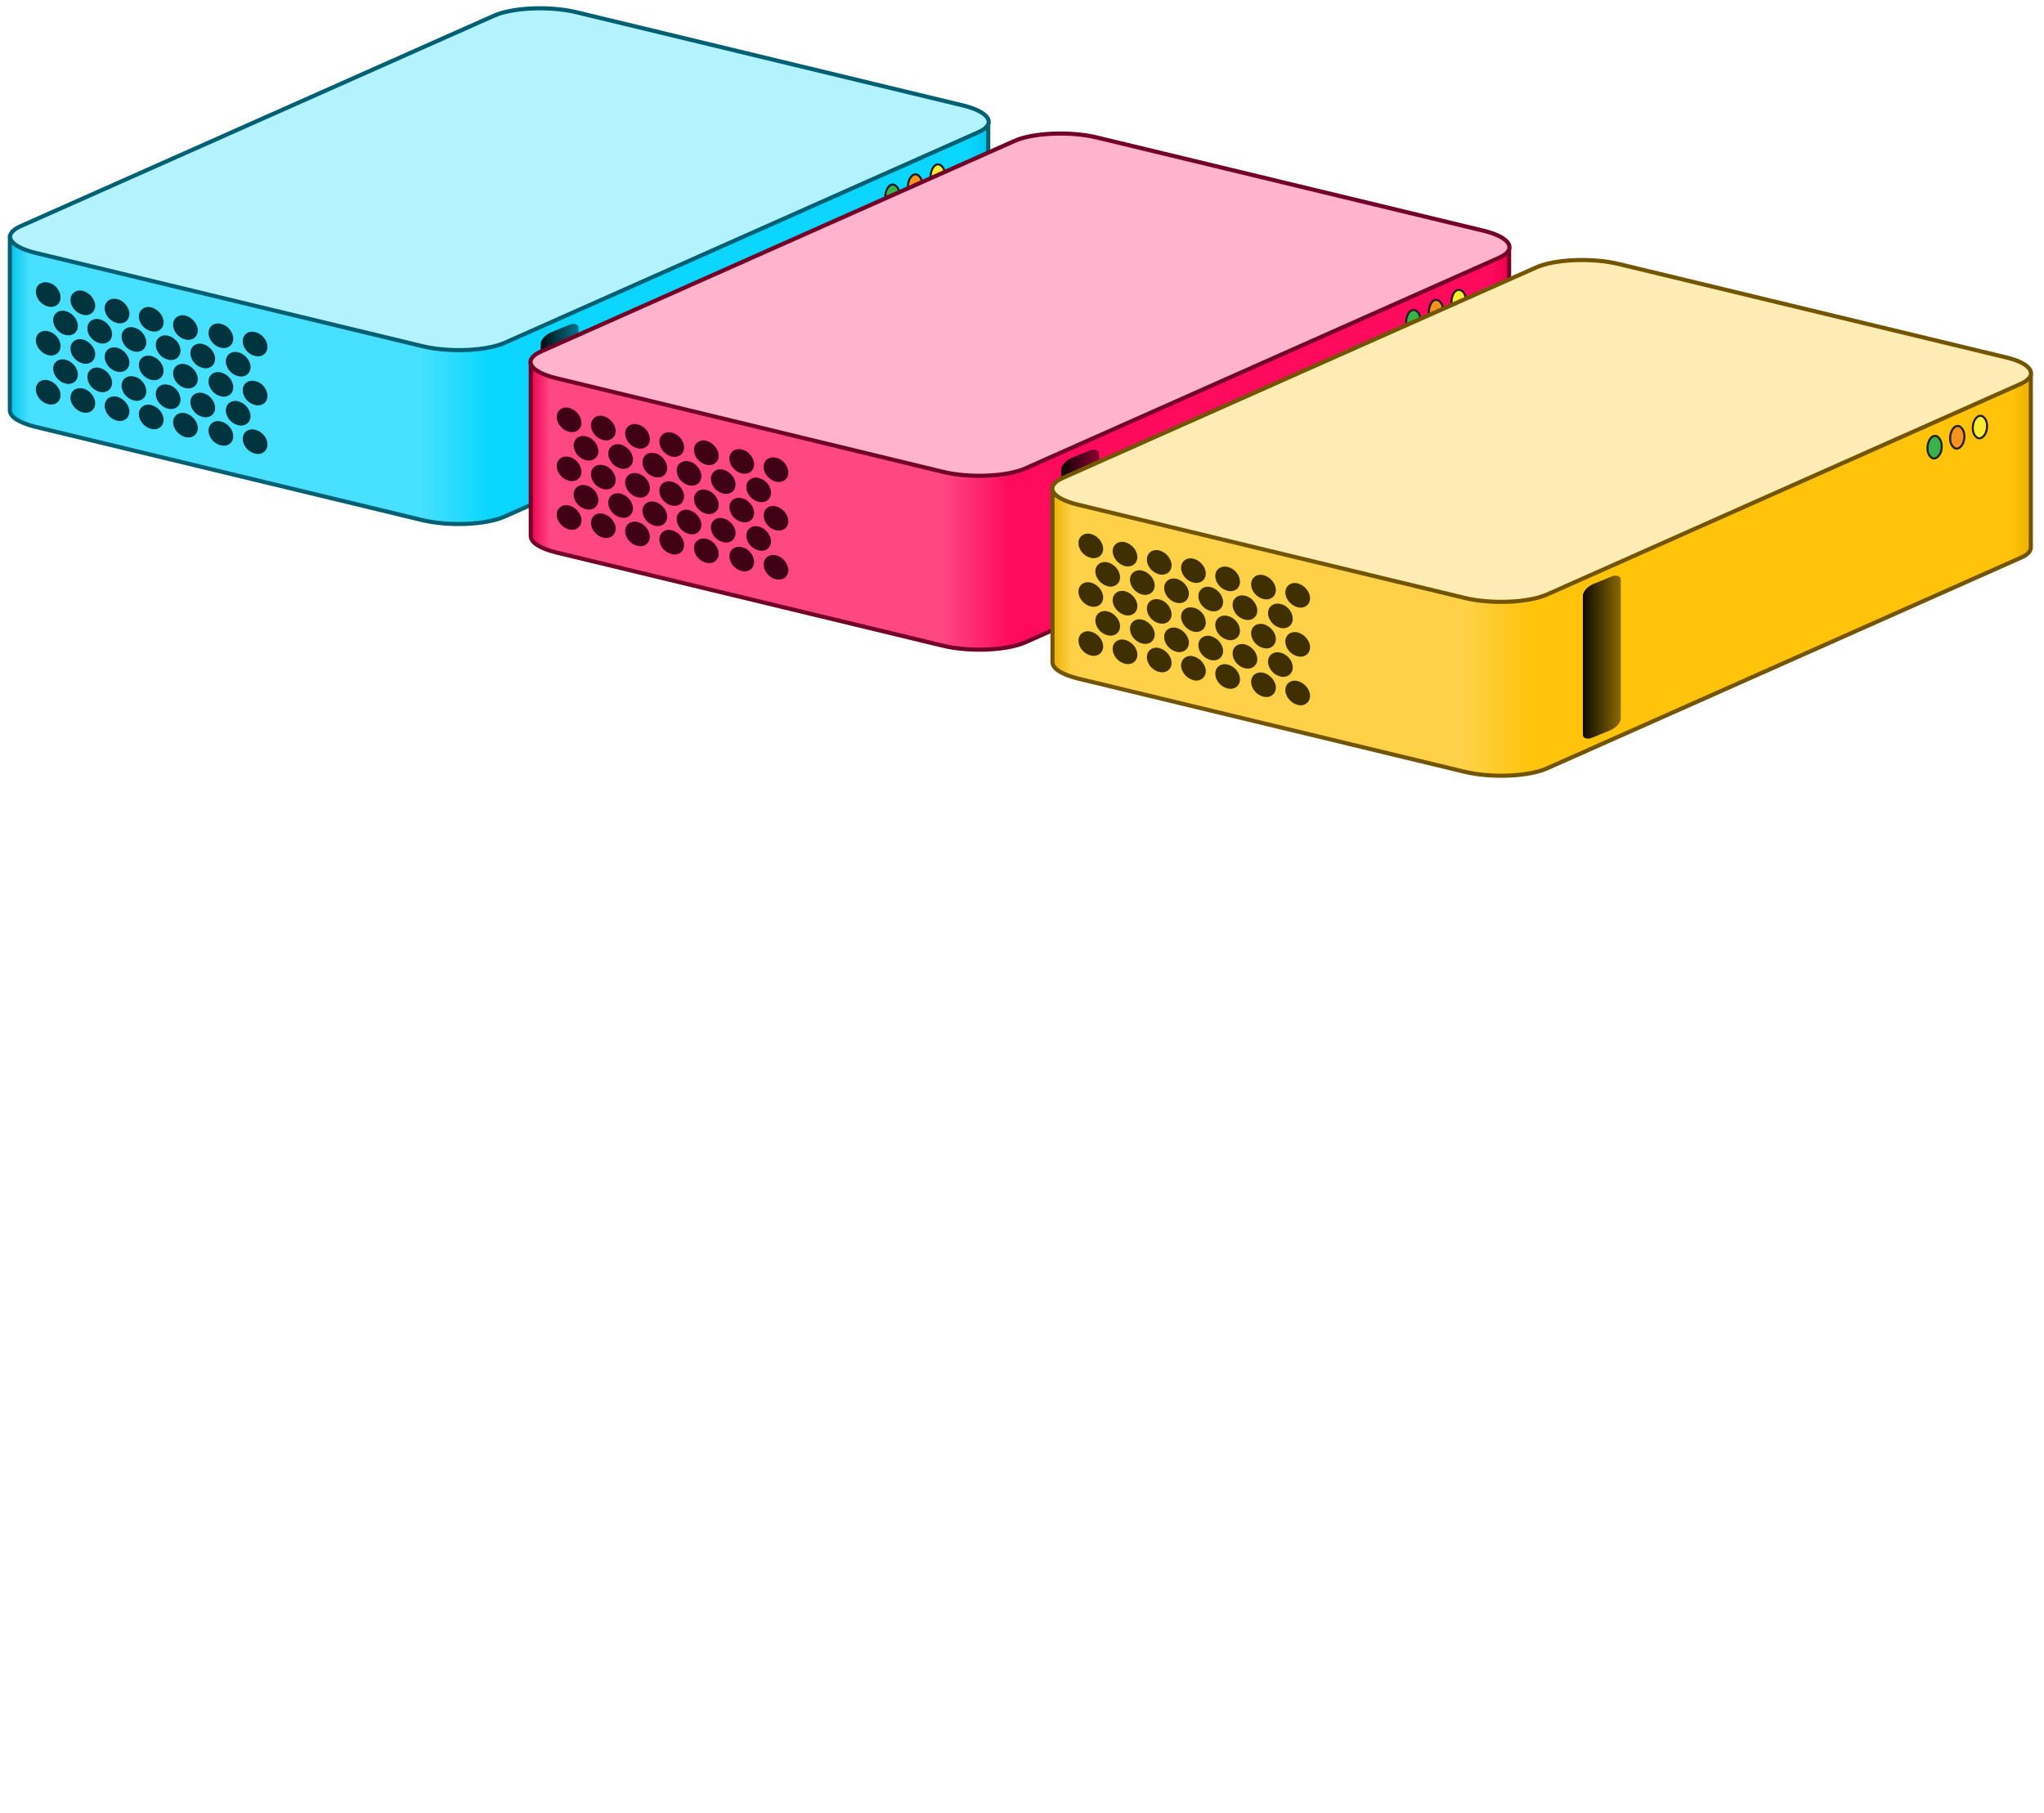 <?xml version="1.0" encoding="utf-8"?>
<!-- Generator: Adobe Illustrator 19.2.1, SVG Export Plug-In . SVG Version: 6.00 Build 0)  -->
<svg version="1.1" xmlns="http://www.w3.org/2000/svg" xmlns:xlink="http://www.w3.org/1999/xlink" x="0px" y="0px"
	 viewBox="0 0 496 440" style="enable-background:new 0 0 496 440;" xml:space="preserve">
<style type="text/css">
	.st4{fill:url(#SVGID_3_);stroke:#006073;stroke-miterlimit:10;}
	.st5{fill:#B3F2FF;stroke:#006073;stroke-miterlimit:10;}
	.st6{fill:#F9EC31;stroke:#231F20;stroke-width:0.5;stroke-miterlimit:10;}
	.st7{fill:#F6921E;stroke:#231F20;stroke-width:0.5;stroke-miterlimit:10;}
	.st8{fill:#37B34A;stroke:#231F20;stroke-width:0.5;stroke-miterlimit:10;}
	.st9{fill:url(#SVGID_4_);}
	.st10{fill:#003540;}
	.st11{fill:url(#SVGID_5_);stroke:#730026;stroke-miterlimit:10;}
	.st12{fill:#FFB3CC;stroke:#730026;stroke-miterlimit:10;}
	.st13{fill:url(#SVGID_6_);}
	.st14{fill:#400015;}
	.st15{fill:url(#SVGID_7_);stroke:#735400;stroke-miterlimit:10;}
	.st16{fill:#FFECB3;stroke:#735500;stroke-miterlimit:10;}
	.st17{fill:url(#SVGID_8_);}
	.st18{fill:#403000;}
</style>
<g id="server">
	<g>
		<linearGradient id="SVGID_3_" gradientUnits="userSpaceOnUse" x1="2.419" y1="70.417" x2="239.933" y2="70.417">
			<stop  offset="0" style="stop-color:#02C4EB"/>
			<stop  offset="2.000000e-02" style="stop-color:#47E0FF"/>
			<stop  offset="0.42" style="stop-color:#47E0FF"/>
			<stop  offset="0.49" style="stop-color:#0AD6FF"/>
			<stop  offset="0.98" style="stop-color:#0AD6FF"/>
			<stop  offset="1" style="stop-color:#02C4EB"/>
		</linearGradient>
		<path class="st4" d="M239.9,29.7l-18.2-0.2v4.9L140,14.6c-6.6-1.6-15.6-1.2-20.1,0.8L20.2,59.7v-2.2H2.4v36.4l0,5.8
			c0.1,1.5,2.2,2.9,6.2,3.9l93.7,22.6c6.6,1.6,15.6,1.2,20.1-0.8l114.9-51.1c1.7-0.7,2.5-1.6,2.5-2.5l0-5.8V29.7z"/>
		<path class="st5" d="M237.4,32.1L122.5,83.2c-4.5,2-13.6,2.4-20.1,0.8L8.7,61.4c-6.6-1.6-8.2-4.5-3.7-6.5L119.9,3.8
			c4.5-2,13.6-2.4,20.1-0.8l93.7,22.6C240.2,27.2,241.9,30.1,237.4,32.1z"/>
		<path class="st6" d="M226.2,41.1c-0.6,1.3-0.5,3,0.3,3.8c0.7,0.9,1.8,0.5,2.4-0.7c0.6-1.3,0.5-3-0.3-3.8
			C227.8,39.5,226.8,39.8,226.2,41.1z"/>
		<path class="st7" d="M220.7,43.5c-0.6,1.3-0.5,3,0.3,3.8c0.7,0.9,1.8,0.5,2.4-0.7s0.5-3-0.3-3.8C222.3,41.9,221.3,42.3,220.7,43.5
			z"/>
		<path class="st8" d="M215.2,46c-0.6,1.3-0.5,3,0.3,3.8c0.7,0.9,1.8,0.5,2.4-0.7c0.6-1.3,0.5-3-0.3-3.8
			C216.8,44.4,215.8,44.7,215.2,46z"/>
		<linearGradient id="SVGID_4_" gradientUnits="userSpaceOnUse" x1="131.142" y1="98.441" x2="140.376" y2="98.441">
			<stop  offset="0" style="stop-color:#000B0D"/>
			<stop  offset="1" style="stop-color:#00758C"/>
		</linearGradient>
		<path class="st9" d="M138,116.1l-4.4,1.8c-1.3,0.6-2.4,0.2-2.4-0.7V83.5c0-1,1.1-2.2,2.4-2.8l4.4-1.8c1.3-0.6,2.4-0.2,2.4,0.7
			v33.7C140.4,114.3,139.3,115.6,138,116.1z"/>
		<g>
			<path class="st10" d="M14.7,72.2c0,1.6-1.4,2.6-3,2.2c-1.7-0.4-3-2-3-3.6c0-1.6,1.4-2.6,3-2.2C13.4,68.9,14.7,70.6,14.7,72.2z"/>
			<path class="st10" d="M14.7,84c0,1.6-1.4,2.6-3,2.2s-3-2-3-3.6c0-1.6,1.4-2.6,3-2.2C13.4,80.8,14.7,82.4,14.7,84z"/>
			<path class="st10" d="M18.9,79.1c0,1.6-1.4,2.6-3,2.2c-1.7-0.4-3-2-3-3.6c0-1.6,1.4-2.6,3-2.2C17.5,75.9,18.9,77.5,18.9,79.1z"/>
			<path class="st10" d="M23.1,74.2c0,1.6-1.4,2.6-3,2.2s-3-2-3-3.6s1.4-2.6,3-2.2S23.1,72.6,23.1,74.2z"/>
			<path class="st10" d="M23.1,86c0,1.6-1.4,2.6-3,2.2c-1.7-0.4-3-2-3-3.6c0-1.6,1.4-2.6,3-2.2S23.1,84.4,23.1,86z"/>
			<path class="st10" d="M27.2,81.1c0,1.6-1.4,2.6-3,2.2c-1.7-0.4-3-2-3-3.6c0-1.6,1.4-2.6,3-2.2C25.8,77.9,27.2,79.5,27.2,81.1z"/>
			<path class="st10" d="M31.4,76.2c0,1.6-1.4,2.6-3,2.2c-1.7-0.4-3-2-3-3.6c0-1.6,1.4-2.6,3-2.2C30,72.9,31.4,74.6,31.4,76.2z"/>
			<path class="st10" d="M31.4,88c0,1.6-1.4,2.6-3,2.2c-1.7-0.4-3-2-3-3.6c0-1.6,1.4-2.6,3-2.2C30,84.8,31.4,86.4,31.4,88z"/>
			<path class="st10" d="M35.5,83.1c0,1.6-1.4,2.6-3,2.2c-1.7-0.4-3-2-3-3.6c0-1.6,1.4-2.6,3-2.2C34.2,79.9,35.5,81.5,35.5,83.1z"/>
			<path class="st10" d="M39.7,78.2c0,1.6-1.4,2.6-3,2.2c-1.7-0.4-3-2-3-3.6c0-1.6,1.4-2.6,3-2.2C38.3,75,39.7,76.6,39.7,78.2z"/>
			<path class="st10" d="M39.7,90c0,1.6-1.4,2.6-3,2.2c-1.7-0.4-3-2-3-3.6c0-1.6,1.4-2.6,3-2.2C38.3,86.8,39.7,88.4,39.7,90z"/>
			<path class="st10" d="M43.8,85.1c0,1.6-1.4,2.6-3,2.2c-1.7-0.4-3-2-3-3.6c0-1.6,1.4-2.6,3-2.2C42.5,81.9,43.8,83.5,43.8,85.1z"/>
			<path class="st10" d="M48,80.2c0,1.6-1.4,2.6-3,2.2c-1.7-0.4-3-2-3-3.6c0-1.6,1.4-2.6,3-2.2S48,78.6,48,80.2z"/>
			<path class="st10" d="M48,92c0,1.6-1.4,2.6-3,2.2c-1.7-0.4-3-2-3-3.6c0-1.6,1.4-2.6,3-2.2C46.6,88.8,48,90.4,48,92z"/>
			<path class="st10" d="M52.2,87.1c0,1.6-1.4,2.6-3,2.2c-1.7-0.4-3-2-3-3.6c0-1.6,1.4-2.6,3-2.2S52.2,85.5,52.2,87.1z"/>
			<path class="st10" d="M14.7,95.9c0,1.6-1.4,2.6-3,2.2c-1.7-0.4-3-2-3-3.6c0-1.6,1.4-2.6,3-2.2S14.7,94.3,14.7,95.9z"/>
			<path class="st10" d="M18.9,90.9c0,1.6-1.4,2.6-3,2.2s-3-2-3-3.6c0-1.6,1.4-2.6,3-2.2C17.5,87.7,18.9,89.3,18.9,90.9z"/>
			<path class="st10" d="M23.1,97.9c0,1.6-1.4,2.6-3,2.2c-1.7-0.4-3-2-3-3.6c0-1.6,1.4-2.6,3-2.2C21.7,94.6,23.1,96.3,23.1,97.9z"/>
			<path class="st10" d="M27.2,92.9c0,1.6-1.4,2.6-3,2.2c-1.7-0.4-3-2-3-3.6c0-1.6,1.4-2.6,3-2.2C25.8,89.7,27.2,91.3,27.2,92.9z"/>
			<path class="st10" d="M31.4,99.9c0,1.6-1.4,2.6-3,2.2c-1.7-0.4-3-2-3-3.6s1.4-2.6,3-2.2C30,96.7,31.4,98.3,31.4,99.9z"/>
			<path class="st10" d="M35.5,95c0,1.6-1.4,2.6-3,2.2c-1.7-0.4-3-2-3-3.6c0-1.6,1.4-2.6,3-2.2C34.2,91.7,35.5,93.4,35.5,95z"/>
			<path class="st10" d="M39.7,101.9c0,1.6-1.4,2.6-3,2.2c-1.7-0.4-3-2-3-3.6c0-1.6,1.4-2.6,3-2.2C38.3,98.7,39.7,100.3,39.7,101.9z
				"/>
			<path class="st10" d="M43.8,97c0,1.6-1.4,2.6-3,2.2c-1.7-0.4-3-2-3-3.6s1.4-2.6,3-2.2C42.5,93.7,43.8,95.4,43.8,97z"/>
			<path class="st10" d="M48,103.9c0,1.6-1.4,2.6-3,2.2s-3-2-3-3.6s1.4-2.6,3-2.2C46.6,100.7,48,102.3,48,103.9z"/>
			<path class="st10" d="M52.2,99c0,1.6-1.4,2.6-3,2.2c-1.7-0.4-3-2-3-3.6c0-1.6,1.4-2.6,3-2.2C50.8,95.7,52.2,97.4,52.2,99z"/>
			<path class="st10" d="M56.6,82.2c0,1.6-1.4,2.6-3,2.2c-1.7-0.4-3-2-3-3.6c0-1.6,1.4-2.6,3-2.2C55.3,79,56.6,80.6,56.6,82.2z"/>
			<path class="st10" d="M56.6,94c0,1.6-1.4,2.6-3,2.2c-1.7-0.4-3-2-3-3.6c0-1.6,1.4-2.6,3-2.2C55.3,90.8,56.6,92.4,56.6,94z"/>
			<path class="st10" d="M60.8,89.1c0,1.6-1.4,2.6-3,2.2c-1.7-0.4-3-2-3-3.6c0-1.6,1.4-2.6,3-2.2C59.4,85.9,60.8,87.5,60.8,89.1z"/>
			<path class="st10" d="M64.9,84.2c0,1.6-1.4,2.6-3,2.2c-1.7-0.4-3-2-3-3.6c0-1.6,1.4-2.6,3-2.2C63.6,81,64.9,82.6,64.9,84.2z"/>
			<path class="st10" d="M64.9,96.1c0,1.6-1.4,2.6-3,2.2c-1.7-0.4-3-2-3-3.6s1.4-2.6,3-2.2C63.6,92.8,64.9,94.5,64.9,96.1z"/>
			<path class="st10" d="M56.6,105.9c0,1.6-1.4,2.6-3,2.2c-1.7-0.4-3-2-3-3.6s1.4-2.6,3-2.2C55.3,102.7,56.6,104.3,56.6,105.9z"/>
			<path class="st10" d="M60.8,101c0,1.6-1.4,2.6-3,2.2c-1.7-0.4-3-2-3-3.6c0-1.6,1.4-2.6,3-2.2C59.4,97.8,60.8,99.4,60.8,101z"/>
			<path class="st10" d="M64.9,107.9c0,1.6-1.4,2.6-3,2.2c-1.7-0.4-3-2-3-3.6c0-1.6,1.4-2.6,3-2.2C63.6,104.7,64.9,106.3,64.9,107.9
				z"/>
		</g>
	</g>
	<g>
		<linearGradient id="SVGID_5_" gradientUnits="userSpaceOnUse" x1="128.769" y1="100.873" x2="366.283" y2="100.873">
			<stop  offset="0" style="stop-color:#EB0250"/>
			<stop  offset="2.000000e-02" style="stop-color:#FF4784"/>
			<stop  offset="0.42" style="stop-color:#FF4784"/>
			<stop  offset="0.49" style="stop-color:#FF0A5C"/>
			<stop  offset="0.98" style="stop-color:#FF0A5C"/>
			<stop  offset="1" style="stop-color:#EB0250"/>
		</linearGradient>
		<path class="st11" d="M366.3,60.1l-18.2-0.2v4.9l-81.8-19.7c-6.6-1.6-15.6-1.2-20.1,0.8l-99.6,44.3v-2.2h-17.8v36.4l0,5.8
			c0.1,1.5,2.2,2.9,6.2,3.9l93.7,22.6c6.6,1.6,15.6,1.2,20.1-0.8l114.9-51.1c1.7-0.7,2.5-1.6,2.5-2.5l0-5.8V60.1z"/>
		<path class="st12" d="M363.7,62.6l-114.9,51.1c-4.5,2-13.6,2.4-20.1,0.8L135,91.8c-6.6-1.6-8.2-4.5-3.7-6.5l114.9-51.1
			c4.5-2,13.6-2.4,20.1-0.8L360,56C366.6,57.6,368.3,60.6,363.7,62.6z"/>
		<path class="st6" d="M352.6,71.5c-0.6,1.3-0.5,3,0.3,3.8c0.7,0.9,1.8,0.5,2.4-0.7c0.6-1.3,0.5-3-0.3-3.8
			C354.2,70,353.1,70.3,352.6,71.5z"/>
		<path class="st7" d="M347.1,74c-0.6,1.3-0.5,3,0.3,3.8c0.7,0.9,1.8,0.5,2.4-0.7s0.5-3-0.3-3.8C348.7,72.4,347.6,72.7,347.1,74z"/>
		<path class="st8" d="M341.6,76.4c-0.6,1.3-0.5,3,0.3,3.8c0.7,0.9,1.8,0.5,2.4-0.7c0.6-1.3,0.5-3-0.3-3.8
			C343.2,74.9,342.1,75.2,341.6,76.4z"/>
		<linearGradient id="SVGID_6_" gradientUnits="userSpaceOnUse" x1="257.492" y1="128.897" x2="266.726" y2="128.897">
			<stop  offset="0" style="stop-color:#0D0004"/>
			<stop  offset="1" style="stop-color:#8C002F"/>
		</linearGradient>
		<path class="st13" d="M264.3,146.6l-4.4,1.8c-1.3,0.6-2.4,0.2-2.4-0.7V114c0-1,1.1-2.2,2.4-2.8l4.4-1.8c1.3-0.6,2.4-0.2,2.4,0.7
			v33.7C266.7,144.8,265.6,146,264.3,146.6z"/>
		<g>
			<path class="st14" d="M141.1,102.6c0,1.6-1.4,2.6-3,2.2c-1.7-0.4-3-2-3-3.6s1.4-2.6,3-2.2C139.7,99.4,141.1,101,141.1,102.6z"/>
			<path class="st14" d="M141.1,114.5c0,1.6-1.4,2.6-3,2.2c-1.7-0.4-3-2-3-3.6c0-1.6,1.4-2.6,3-2.2
				C139.7,111.2,141.1,112.9,141.1,114.5z"/>
			<path class="st14" d="M145.2,109.5c0,1.6-1.4,2.6-3,2.2c-1.7-0.4-3-2-3-3.6c0-1.6,1.4-2.6,3-2.2
				C143.9,106.3,145.2,107.9,145.2,109.5z"/>
			<path class="st14" d="M149.4,104.6c0,1.6-1.4,2.6-3,2.2c-1.7-0.4-3-2-3-3.6c0-1.6,1.4-2.6,3-2.2C148,101.4,149.4,103,149.4,104.6
				z"/>
			<path class="st14" d="M149.4,116.5c0,1.6-1.4,2.6-3,2.2c-1.7-0.4-3-2-3-3.6c0-1.6,1.4-2.6,3-2.2
				C148,113.2,149.4,114.9,149.4,116.5z"/>
			<path class="st14" d="M153.6,111.5c0,1.6-1.4,2.6-3,2.2c-1.7-0.4-3-2-3-3.6c0-1.6,1.4-2.6,3-2.2
				C152.2,108.3,153.6,109.9,153.6,111.5z"/>
			<path class="st14" d="M157.7,106.6c0,1.6-1.4,2.6-3,2.2c-1.7-0.4-3-2-3-3.6c0-1.6,1.4-2.6,3-2.2
				C156.4,103.4,157.7,105,157.7,106.6z"/>
			<path class="st14" d="M157.7,118.5c0,1.6-1.4,2.6-3,2.2c-1.7-0.4-3-2-3-3.6s1.4-2.6,3-2.2C156.4,115.3,157.7,116.9,157.7,118.5z"
				/>
			<path class="st14" d="M161.9,113.6c0,1.6-1.4,2.6-3,2.2c-1.7-0.4-3-2-3-3.6c0-1.6,1.4-2.6,3-2.2
				C160.5,110.3,161.9,112,161.9,113.6z"/>
			<path class="st14" d="M166,108.6c0,1.6-1.4,2.6-3,2.2c-1.7-0.4-3-2-3-3.6c0-1.6,1.4-2.6,3-2.2C164.7,105.4,166,107,166,108.6z"/>
			<path class="st14" d="M166,120.5c0,1.6-1.4,2.6-3,2.2c-1.7-0.4-3-2-3-3.6c0-1.6,1.4-2.6,3-2.2C164.7,117.3,166,118.9,166,120.5z"
				/>
			<path class="st14" d="M170.2,115.6c0,1.6-1.4,2.6-3,2.2c-1.7-0.4-3-2-3-3.6s1.4-2.6,3-2.2C168.8,112.3,170.2,114,170.2,115.6z"/>
			<path class="st14" d="M174.4,110.6c0,1.6-1.4,2.6-3,2.2c-1.7-0.4-3-2-3-3.6c0-1.6,1.4-2.6,3-2.2C173,107.4,174.4,109,174.4,110.6
				z"/>
			<path class="st14" d="M174.4,122.5c0,1.6-1.4,2.6-3,2.2c-1.7-0.4-3-2-3-3.6s1.4-2.6,3-2.2C173,119.3,174.4,120.9,174.4,122.5z"/>
			<path class="st14" d="M178.5,117.6c0,1.6-1.4,2.6-3,2.2c-1.7-0.4-3-2-3-3.6c0-1.6,1.4-2.6,3-2.2
				C177.1,114.4,178.5,116,178.5,117.6z"/>
			<path class="st14" d="M141.1,126.3c0,1.6-1.4,2.6-3,2.2c-1.7-0.4-3-2-3-3.6c0-1.6,1.4-2.6,3-2.2
				C139.7,123.1,141.1,124.7,141.1,126.3z"/>
			<path class="st14" d="M145.2,121.4c0,1.6-1.4,2.6-3,2.2c-1.7-0.4-3-2-3-3.6s1.4-2.6,3-2.2C143.9,118.2,145.2,119.8,145.2,121.4z"
				/>
			<path class="st14" d="M149.4,128.3c0,1.6-1.4,2.6-3,2.2c-1.7-0.4-3-2-3-3.6s1.4-2.6,3-2.2C148,125.1,149.4,126.7,149.4,128.3z"/>
			<path class="st14" d="M153.6,123.4c0,1.6-1.4,2.6-3,2.2c-1.7-0.4-3-2-3-3.6c0-1.6,1.4-2.6,3-2.2
				C152.2,120.2,153.6,121.8,153.6,123.4z"/>
			<path class="st14" d="M157.7,130.3c0,1.6-1.4,2.6-3,2.2c-1.7-0.4-3-2-3-3.6c0-1.6,1.4-2.6,3-2.2
				C156.4,127.1,157.7,128.7,157.7,130.3z"/>
			<path class="st14" d="M161.9,125.4c0,1.6-1.4,2.6-3,2.2c-1.7-0.4-3-2-3-3.6s1.4-2.6,3-2.2C160.5,122.2,161.9,123.8,161.9,125.4z"
				/>
			<path class="st14" d="M166,132.3c0,1.6-1.4,2.6-3,2.2c-1.7-0.4-3-2-3-3.6c0-1.6,1.4-2.6,3-2.2C164.7,129.1,166,130.7,166,132.3z"
				/>
			<path class="st14" d="M170.2,127.4c0,1.6-1.4,2.6-3,2.2c-1.7-0.4-3-2-3-3.6c0-1.6,1.4-2.6,3-2.2
				C168.8,124.2,170.2,125.8,170.2,127.4z"/>
			<path class="st14" d="M174.4,134.4c0,1.6-1.4,2.6-3,2.2c-1.7-0.4-3-2-3-3.6c0-1.6,1.4-2.6,3-2.2
				C173,131.1,174.4,132.8,174.4,134.4z"/>
			<path class="st14" d="M178.5,129.4c0,1.6-1.4,2.6-3,2.2c-1.7-0.4-3-2-3-3.6s1.4-2.6,3-2.2C177.1,126.2,178.5,127.8,178.5,129.4z"
				/>
			<path class="st14" d="M183,112.7c0,1.6-1.4,2.6-3,2.2c-1.7-0.4-3-2-3-3.6c0-1.6,1.4-2.6,3-2.2C181.6,109.4,183,111.1,183,112.7z"
				/>
			<path class="st14" d="M183,124.5c0,1.6-1.4,2.6-3,2.2c-1.7-0.4-3-2-3-3.6s1.4-2.6,3-2.2C181.6,121.3,183,122.9,183,124.5z"/>
			<path class="st14" d="M187.1,119.6c0,1.6-1.4,2.6-3,2.2c-1.7-0.4-3-2-3-3.6c0-1.6,1.4-2.6,3-2.2
				C185.8,116.4,187.1,118,187.1,119.6z"/>
			<path class="st14" d="M191.3,114.7c0,1.6-1.4,2.6-3,2.2c-1.7-0.4-3-2-3-3.6c0-1.6,1.4-2.6,3-2.2
				C189.9,111.4,191.3,113.1,191.3,114.7z"/>
			<path class="st14" d="M191.3,126.5c0,1.6-1.4,2.6-3,2.2c-1.7-0.4-3-2-3-3.6c0-1.6,1.4-2.6,3-2.2
				C189.9,123.3,191.3,124.9,191.3,126.5z"/>
			<path class="st14" d="M183,136.4c0,1.6-1.4,2.6-3,2.2c-1.7-0.4-3-2-3-3.6s1.4-2.6,3-2.2C181.6,133.1,183,134.8,183,136.4z"/>
			<path class="st14" d="M187.1,131.4c0,1.6-1.4,2.6-3,2.2c-1.7-0.4-3-2-3-3.6s1.4-2.6,3-2.2S187.1,129.8,187.1,131.4z"/>
			<path class="st14" d="M191.3,138.4c0,1.6-1.4,2.6-3,2.2c-1.7-0.4-3-2-3-3.6s1.4-2.6,3-2.2C189.9,135.1,191.3,136.8,191.3,138.4z"
				/>
		</g>
	</g>
	<g>
		<linearGradient id="SVGID_7_" gradientUnits="userSpaceOnUse" x1="255.355" y1="131.453" x2="492.869" y2="131.453">
			<stop  offset="0" style="stop-color:#EBB002"/>
			<stop  offset="2.000000e-02" style="stop-color:#FFD147"/>
			<stop  offset="0.42" style="stop-color:#FFD147"/>
			<stop  offset="0.49" style="stop-color:#FFC30A"/>
			<stop  offset="0.98" style="stop-color:#FFC30A"/>
			<stop  offset="1" style="stop-color:#EBB002"/>
		</linearGradient>
		<path class="st15" d="M492.9,90.7l-18.2-0.2v4.9l-81.8-19.7c-6.6-1.6-15.6-1.2-20.1,0.8l-99.6,44.3v-2.2h-17.8v36.4l0,5.8
			c0.1,1.5,2.2,2.9,6.2,3.9l93.7,22.6c6.6,1.6,15.6,1.2,20.1-0.8l114.9-51.1c1.7-0.7,2.5-1.6,2.5-2.5l0-5.8V90.7z"/>
		<path class="st16" d="M490.3,93.2l-114.9,51.1c-4.5,2-13.6,2.4-20.1,0.8l-93.7-22.6c-6.6-1.6-8.2-4.5-3.7-6.5l114.9-51.1
			c4.5-2,13.6-2.4,20.1-0.8l93.7,22.6C493.2,88.2,494.8,91.2,490.3,93.2z"/>
		<path class="st6" d="M479.1,102.1c-0.6,1.3-0.5,3,0.3,3.8c0.7,0.9,1.8,0.5,2.4-0.7c0.6-1.3,0.5-3-0.3-3.8
			C480.8,100.5,479.7,100.9,479.1,102.1z"/>
		<path class="st7" d="M473.6,104.6c-0.6,1.3-0.5,3,0.3,3.8c0.7,0.9,1.8,0.5,2.4-0.7c0.6-1.3,0.5-3-0.3-3.8
			C475.3,103,474.2,103.3,473.6,104.6z"/>
		<path class="st8" d="M468.1,107c-0.6,1.3-0.5,3,0.3,3.8c0.7,0.9,1.8,0.5,2.4-0.7s0.5-3-0.3-3.8C469.8,105.4,468.7,105.7,468.1,107
			z"/>
		<linearGradient id="SVGID_8_" gradientUnits="userSpaceOnUse" x1="384.078" y1="159.477" x2="393.312" y2="159.477">
			<stop  offset="0" style="stop-color:#0D0A00"/>
			<stop  offset="1" style="stop-color:#8C6900"/>
		</linearGradient>
		<path class="st17" d="M390.9,177.2l-4.4,1.8c-1.3,0.6-2.4,0.2-2.4-0.7v-33.7c0-1,1.1-2.2,2.4-2.8l4.4-1.8c1.3-0.6,2.4-0.2,2.4,0.7
			v33.7C393.3,175.4,392.2,176.6,390.9,177.2z"/>
		<g>
			<path class="st18" d="M267.7,133.2c0,1.6-1.4,2.6-3,2.2c-1.7-0.4-3-2-3-3.6s1.4-2.6,3-2.2C266.3,130,267.7,131.6,267.7,133.2z"/>
			<path class="st18" d="M267.7,145c0,1.6-1.4,2.6-3,2.2c-1.7-0.4-3-2-3-3.6s1.4-2.6,3-2.2C266.3,141.8,267.7,143.4,267.7,145z"/>
			<path class="st18" d="M271.8,140.1c0,1.6-1.4,2.6-3,2.2s-3-2-3-3.6s1.4-2.6,3-2.2S271.8,138.5,271.8,140.1z"/>
			<path class="st18" d="M276,135.2c0,1.6-1.4,2.6-3,2.2s-3-2-3-3.6c0-1.6,1.4-2.6,3-2.2C274.6,132,276,133.6,276,135.2z"/>
			<path class="st18" d="M276,147.1c0,1.6-1.4,2.6-3,2.2s-3-2-3-3.6s1.4-2.6,3-2.2S276,145.5,276,147.1z"/>
			<path class="st18" d="M280.2,142.1c0,1.6-1.4,2.6-3,2.2c-1.7-0.4-3-2-3-3.6c0-1.6,1.4-2.6,3-2.2
				C278.8,138.9,280.2,140.5,280.2,142.1z"/>
			<path class="st18" d="M284.3,137.2c0,1.6-1.4,2.6-3,2.2c-1.7-0.4-3-2-3-3.6s1.4-2.6,3-2.2C282.9,134,284.3,135.6,284.3,137.2z"/>
			<path class="st18" d="M284.3,149.1c0,1.6-1.4,2.6-3,2.2c-1.7-0.4-3-2-3-3.6c0-1.6,1.4-2.6,3-2.2
				C282.9,145.8,284.3,147.5,284.3,149.1z"/>
			<path class="st18" d="M288.5,144.1c0,1.6-1.4,2.6-3,2.2c-1.7-0.4-3-2-3-3.6c0-1.6,1.4-2.6,3-2.2
				C287.1,140.9,288.5,142.5,288.5,144.1z"/>
			<path class="st18" d="M292.6,139.2c0,1.6-1.4,2.6-3,2.2c-1.7-0.4-3-2-3-3.6s1.4-2.6,3-2.2S292.6,137.6,292.6,139.2z"/>
			<path class="st18" d="M292.6,151.1c0,1.6-1.4,2.6-3,2.2s-3-2-3-3.6c0-1.6,1.4-2.6,3-2.2C291.3,147.8,292.6,149.5,292.6,151.1z"/>
			<path class="st18" d="M296.8,146.1c0,1.6-1.4,2.6-3,2.2c-1.7-0.4-3-2-3-3.6s1.4-2.6,3-2.2C295.4,142.9,296.8,144.5,296.8,146.1z"
				/>
			<path class="st18" d="M300.9,141.2c0,1.6-1.4,2.6-3,2.2c-1.7-0.4-3-2-3-3.6s1.4-2.6,3-2.2C299.6,138,300.9,139.6,300.9,141.2z"/>
			<path class="st18" d="M300.9,153.1c0,1.6-1.4,2.6-3,2.2c-1.7-0.4-3-2-3-3.6s1.4-2.6,3-2.2C299.6,149.9,300.9,151.5,300.9,153.1z"
				/>
			<path class="st18" d="M305.1,148.2c0,1.6-1.4,2.6-3,2.2c-1.7-0.4-3-2-3-3.6s1.4-2.6,3-2.2C303.7,144.9,305.1,146.6,305.1,148.2z"
				/>
			<path class="st18" d="M267.7,156.9c0,1.6-1.4,2.6-3,2.2c-1.7-0.4-3-2-3-3.6c0-1.6,1.4-2.6,3-2.2
				C266.3,153.7,267.7,155.3,267.7,156.9z"/>
			<path class="st18" d="M271.8,152c0,1.6-1.4,2.6-3,2.2c-1.7-0.4-3-2-3-3.6s1.4-2.6,3-2.2S271.8,150.4,271.8,152z"/>
			<path class="st18" d="M276,158.9c0,1.6-1.4,2.6-3,2.2c-1.7-0.4-3-2-3-3.6s1.4-2.6,3-2.2S276,157.3,276,158.9z"/>
			<path class="st18" d="M280.2,154c0,1.6-1.4,2.6-3,2.2c-1.7-0.4-3-2-3-3.6s1.4-2.6,3-2.2C278.8,150.8,280.2,152.4,280.2,154z"/>
			<path class="st18" d="M284.3,160.9c0,1.6-1.4,2.6-3,2.2c-1.7-0.4-3-2-3-3.6s1.4-2.6,3-2.2C282.9,157.7,284.3,159.3,284.3,160.9z"
				/>
			<path class="st18" d="M288.5,156c0,1.6-1.4,2.6-3,2.2c-1.7-0.4-3-2-3-3.6c0-1.6,1.4-2.6,3-2.2C287.1,152.8,288.5,154.4,288.5,156
				z"/>
			<path class="st18" d="M292.6,162.9c0,1.6-1.4,2.6-3,2.2s-3-2-3-3.6s1.4-2.6,3-2.2S292.6,161.3,292.6,162.9z"/>
			<path class="st18" d="M296.8,158c0,1.6-1.4,2.6-3,2.2c-1.7-0.4-3-2-3-3.6c0-1.6,1.4-2.6,3-2.2C295.4,154.8,296.8,156.4,296.8,158
				z"/>
			<path class="st18" d="M300.9,164.9c0,1.6-1.4,2.6-3,2.2c-1.7-0.4-3-2-3-3.6c0-1.6,1.4-2.6,3-2.2
				C299.6,161.7,300.9,163.3,300.9,164.9z"/>
			<path class="st18" d="M305.1,160c0,1.6-1.4,2.6-3,2.2c-1.7-0.4-3-2-3-3.6s1.4-2.6,3-2.2C303.7,156.8,305.1,158.4,305.1,160z"/>
			<path class="st18" d="M309.6,143.2c0,1.6-1.4,2.6-3,2.2c-1.7-0.4-3-2-3-3.6s1.4-2.6,3-2.2C308.2,140,309.6,141.6,309.6,143.2z"/>
			<path class="st18" d="M309.6,155.1c0,1.6-1.4,2.6-3,2.2c-1.7-0.4-3-2-3-3.6s1.4-2.6,3-2.2C308.2,151.9,309.6,153.5,309.6,155.1z"
				/>
			<path class="st18" d="M313.7,150.2c0,1.6-1.4,2.6-3,2.2c-1.7-0.4-3-2-3-3.6s1.4-2.6,3-2.2C312.4,146.9,313.7,148.6,313.7,150.2z"
				/>
			<path class="st18" d="M317.9,145.2c0,1.6-1.4,2.6-3,2.2s-3-2-3-3.6c0-1.6,1.4-2.6,3-2.2C316.5,142,317.9,143.6,317.9,145.2z"/>
			<path class="st18" d="M317.9,157.1c0,1.6-1.4,2.6-3,2.2c-1.7-0.4-3-2-3-3.6s1.4-2.6,3-2.2S317.9,155.5,317.9,157.1z"/>
			<path class="st18" d="M309.6,166.9c0,1.6-1.4,2.6-3,2.2c-1.7-0.4-3-2-3-3.6c0-1.6,1.4-2.6,3-2.2
				C308.2,163.7,309.6,165.3,309.6,166.9z"/>
			<path class="st18" d="M313.7,162c0,1.6-1.4,2.6-3,2.2c-1.7-0.4-3-2-3-3.6s1.4-2.6,3-2.2C312.4,158.8,313.7,160.4,313.7,162z"/>
			<path class="st18" d="M317.9,168.9c0,1.6-1.4,2.6-3,2.2s-3-2-3-3.6s1.4-2.6,3-2.2S317.9,167.3,317.9,168.9z"/>
		</g>
	</g>
</g>
</svg>
